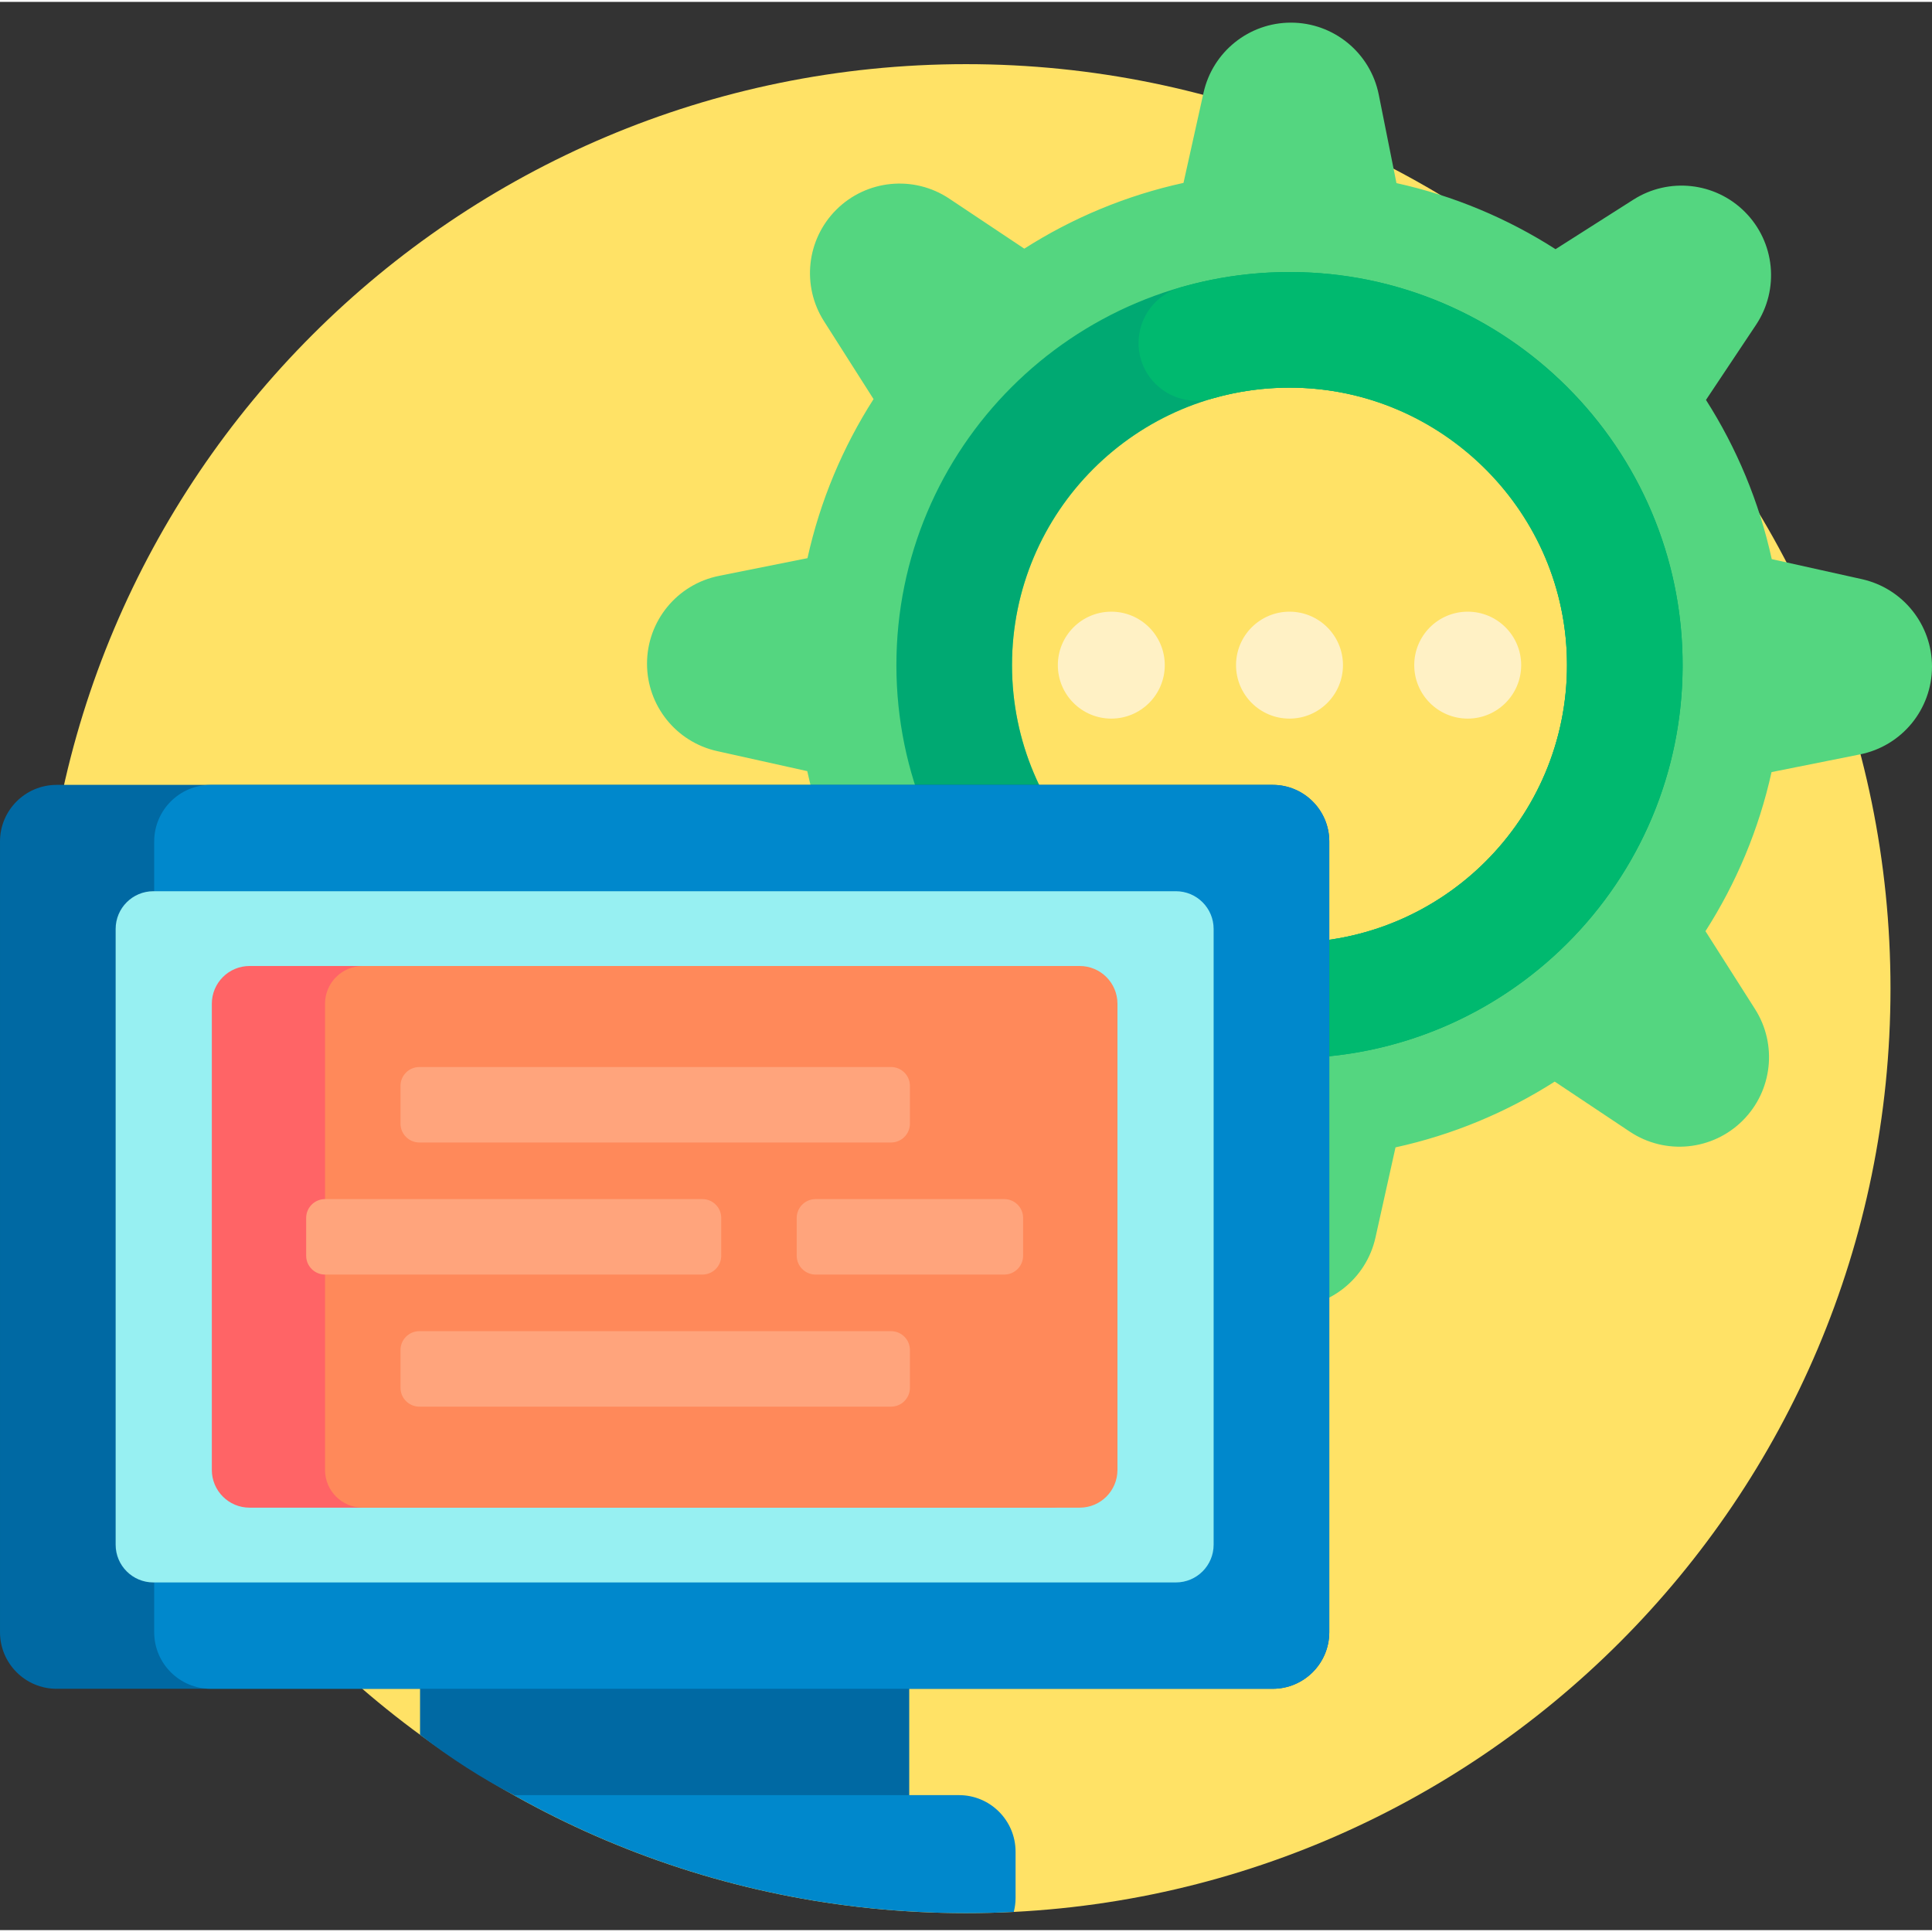 <svg height="512pt" viewBox="0 -5 512 511" width="512pt" xmlns="http://www.w3.org/2000/svg"><rect x="0" y="-5" width="512" height="511" fill="#333333" stroke="none"/><path d="m501 256.5c0 135.309-109.691 245-245 245s-245-109.691-245-245 109.691-245 245-245 245 109.691 245 245zm0 0" fill="#ffe266"/><path d="m308.676 170.77c0 7.824-6.344 14.168-14.168 14.168-7.828 0-14.168-6.344-14.168-14.168 0-7.828 6.34-14.168 14.168-14.168 7.824 0 14.168 6.34 14.168 14.168zm33.055-14.168c-7.824 0-14.168 6.34-14.168 14.168 0 7.824 6.344 14.168 14.168 14.168 7.828 0 14.168-6.344 14.168-14.168 0-7.828-6.34-14.168-14.168-14.168zm47.23 0c-7.828 0-14.172 6.34-14.172 14.168 0 7.824 6.344 14.168 14.172 14.168 7.824 0 14.168-6.344 14.168-14.168 0-7.828-6.344-14.168-14.168-14.168zm0 0" fill="#fff1c5"/><path d="m493.414 147.98-23.883-5.305c-3.332-15.227-9.305-29.457-17.43-42.191l13.262-19.895c6.277-9.414 5.035-21.949-2.965-29.949-7.863-7.863-20.137-9.211-29.523-3.238l-20.641 13.133c-12.719-8.148-26.941-14.148-42.16-17.512l-4.688-23.441c-2.219-11.098-11.957-19.082-23.273-19.082-11.121 0-20.754 7.727-23.168 18.586l-5.305 23.883c-15.227 3.332-29.457 9.305-42.191 17.43l-19.895-13.266c-9.414-6.273-21.949-5.031-29.949 2.965-7.867 7.867-9.211 20.141-3.242 29.523l13.137 20.645c-8.148 12.719-14.152 26.941-17.512 42.156l-23.441 4.691c-11.098 2.219-19.082 11.957-19.082 23.27 0 11.125 7.727 20.758 18.586 23.168l23.883 5.309c3.332 15.223 9.305 29.457 17.43 42.191l-13.262 19.895c-6.277 9.414-5.035 21.949 2.965 29.945 7.863 7.867 20.137 9.215 29.523 3.242l20.641-13.133c12.719 8.152 26.941 14.152 42.156 17.512l4.688 23.445c2.223 11.094 11.961 19.078 23.273 19.078 11.125 0 20.758-7.727 23.168-18.586l5.309-23.883c15.223-3.332 29.457-9.305 42.191-17.43l19.895 13.262c9.414 6.277 21.949 5.035 29.945-2.965 7.867-7.863 9.215-20.137 3.242-29.523l-13.133-20.641c8.148-12.719 14.148-26.941 17.512-42.16l23.441-4.688c11.098-2.219 19.082-11.957 19.082-23.273 0-11.121-7.727-20.754-18.586-23.168zm-151.684 96.328c-40.613 0-73.539-32.926-73.539-73.539 0-40.617 32.926-73.543 73.539-73.543 40.617 0 73.543 32.926 73.543 73.543 0 40.613-32.926 73.539-73.543 73.539zm0 0" fill="#54d680"/><path d="m341.734 66.59c-57.539 0-104.18 46.641-104.18 104.18 0 57.535 46.641 104.18 104.18 104.18 57.535 0 104.18-46.645 104.18-104.18-.004-57.539-46.645-104.18-104.18-104.18zm0 177.719c-40.617 0-73.543-32.926-73.543-73.539 0-40.617 32.926-73.543 73.543-73.543 40.613 0 73.539 32.926 73.539 73.543 0 40.613-32.926 73.539-73.539 73.539zm0 0" fill="#00a972"/><path d="m445.805 165.965c2.68 59.723-44.941 108.98-104.074 108.98-10.043 0-19.754-1.426-28.941-4.082-6.555-1.895-11.062-7.906-11.062-14.73 0-10.156 9.723-17.574 19.477-14.738 6.516 1.895 13.402 2.914 20.531 2.914 41.535 0 75.027-34.434 73.488-76.316-1.426-38.832-33.562-70.203-72.418-70.758-7.438-.105-14.621.898-21.402 2.848-9.844 2.836-19.676-4.434-19.676-14.676v-.004c0-6.836 4.531-12.844 11.098-14.742 10.926-3.152 22.586-4.566 34.672-3.914 53.094 2.867 95.922 46.102 98.309 99.219zm0 0" fill="#00b96f"/><path d="m352.273 217.5v209.547c0 8.281-6.715 15-15 15h-96.32v28.18s-73.109 16.664-104.777.004c-8.395-4.418-16.895-9.824-24.859-15.992v-12.191h-96.316c-8.285 0-15-6.719-15-15v-209.547c0-8.285 6.715-15 15-15h322.273c8.285 0 15 6.715 15 15zm0 0" fill="#0069a3"/><path d="m269.137 485.227v12.273c0 1.27-.176 2.5-.473 3.68-4.195.211-8.418.32-12.664.32-43.531 0-84.398-11.367-119.828-31.273h117.965c8.285 0 15 6.715 15 15zm83.137-58.18v-209.547c0-8.285-6.715-15-15-15h-281.41c-8.285 0-15 6.715-15 15v209.547c0 8.281 6.715 15 15 15h281.41c8.285 0 15-6.719 15-15zm0 0" fill="#08c"/><path d="m311.625 413.863h-270.977c-5.523 0-10-4.477-10-10v-163.18c0-5.523 4.477-10 10-10h270.977c5.523 0 10 4.477 10 10v163.18c0 5.523-4.477 10-10 10zm0 0" fill="#97f0f2"/><path d="m278.41 394.047h-212.273c-5.523 0-10-4.48-10-10v-123.547c0-5.523 4.477-10 10-10h212.273c5.523 0 10 4.477 10 10v123.547c0 5.52-4.477 10-10 10zm0 0" fill="#ff6466"/><path d="m286.137 394.047h-190c-5.523 0-10-4.48-10-10v-123.547c0-5.523 4.477-10 10-10h190c5.523 0 10 4.477 10 10v123.547c0 5.52-4.477 10-10 10zm0 0" fill="#ff895a"/><path d="m106.137 292.273v-10c0-2.762 2.238-5 5-5h125c2.762 0 5 2.238 5 5v10c0 2.762-2.238 5-5 5h-125c-2.762 0-5-2.238-5-5zm130 55h-125c-2.762 0-5 2.238-5 5v10c0 2.762 2.238 5 5 5h125c2.762 0 5-2.238 5-5v-10c0-2.762-2.238-5-5-5zm-45-20v-10c0-2.762-2.238-5-5-5h-100c-2.762 0-5 2.238-5 5v10c0 2.762 2.238 5 5 5h100c2.762 0 5-2.238 5-5zm75-15h-50c-2.762 0-5 2.238-5 5v10c0 2.762 2.238 5 5 5h50c2.762 0 5-2.238 5-5v-10c0-2.762-2.238-5-5-5zm0 0" fill="#ffa47c"/></svg>